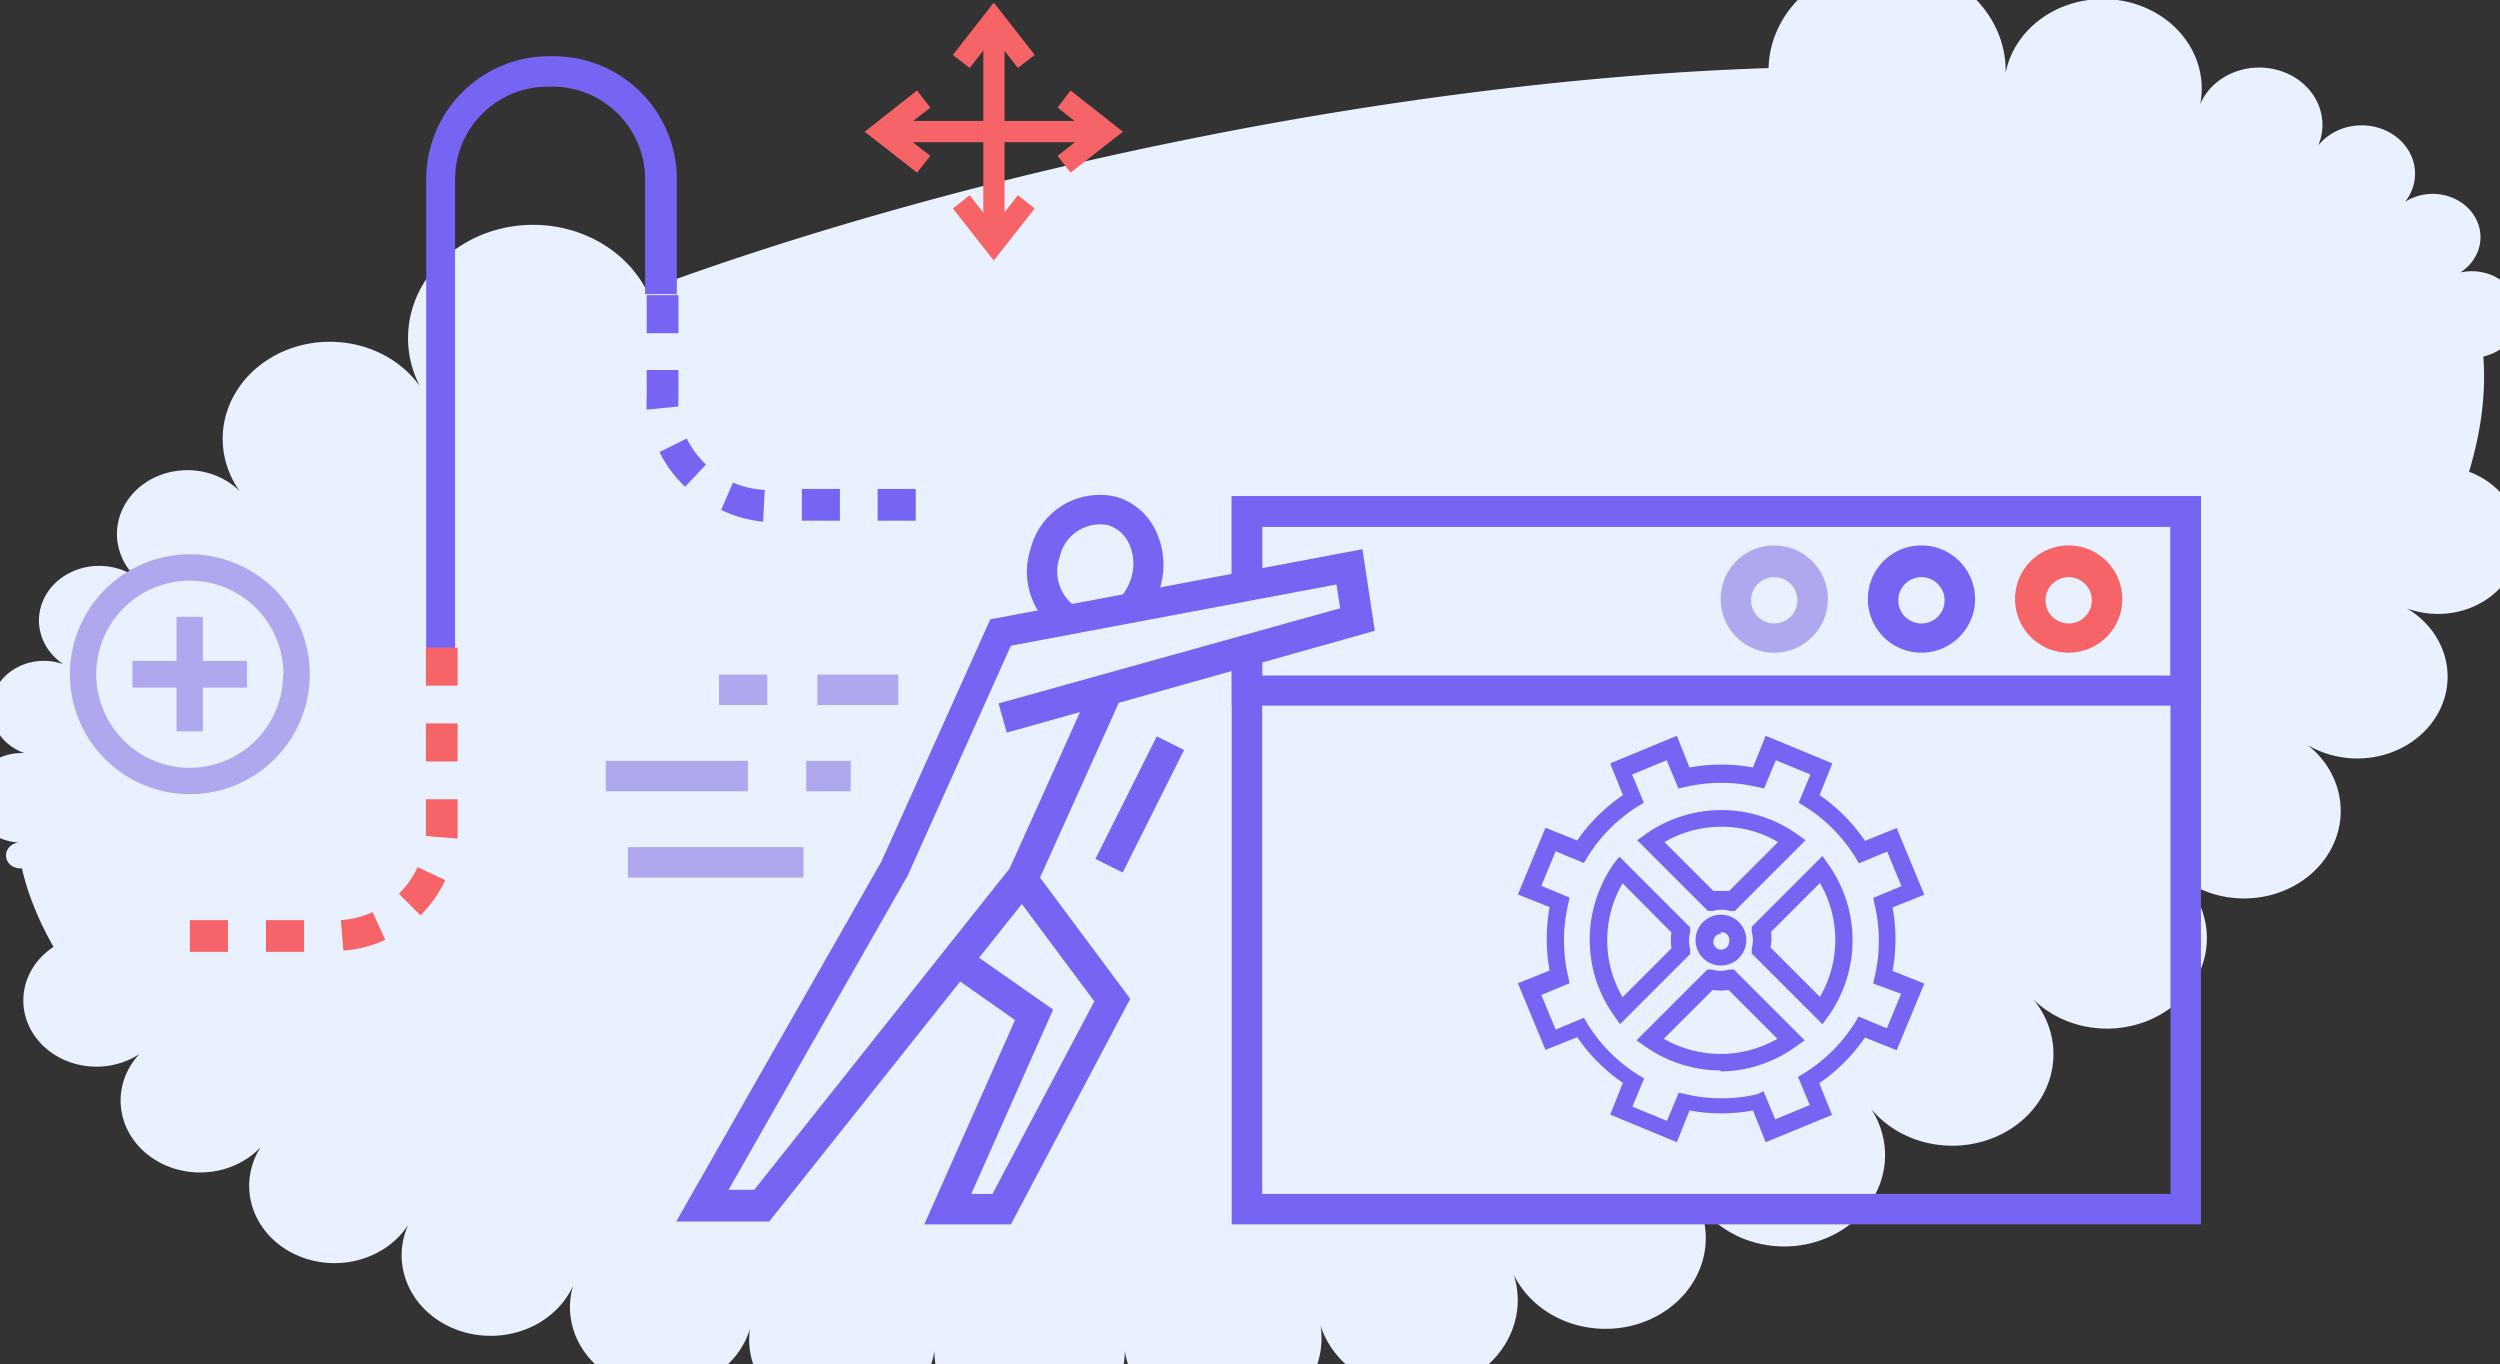 <svg xmlns="http://www.w3.org/2000/svg" viewBox="0 0 78.8 43" style=""><rect x="0" y="0" width="78.8" height="43" fill="#333333" stroke="none"/><path d="M0.59,26.556 a-9.339,8.455 0 0 0 0.18,-2.817 a-11.316,10.245 0 0 0 1.225,-2.803 a-16.616,15.043 0 0 0 2.262,-2.761 a-26.053,23.588 0 0 0 3.3,-2.69 a-42.751,38.705 0 0 0 5.679,-3.31 a-70.134,63.498 0 0 0 7.136,-3.037 C22.956,8.181 25.743,7.292 28.682,6.477 s6.032,-1.545 9.226,-2.179 S44.221,3.174 47.208,2.816 s5.871,-0.585 8.537,-0.67 A-59.284,53.674 0 0 0 63.217,2.299 a-33.235,30.09 0 0 0 6.134,0.982 a-18.624,16.861 0 0 0 3.718,1.308 a-11.488,10.401 0 0 0 2.74,1.772 a-8.329,7.541 0 0 0 1.738,2.229 a-8.384,7.591 0 0 0 0.728,2.647 q0.031,0.422 0.02,0.858 t-0.067,0.893 c-0.035,0.301 -0.09,0.61 -0.157,0.925 s-0.149,0.634 -0.247,0.957 a-22.675,20.529 0 0 0 -1.957,4.306 a-35.858,32.465 0 0 0 -3.131,4.306 a-50.7,45.903 0 0 0 -4.008,4.157 a-62.599,56.676 0 0 0 -4.634,3.863 a-63.507,57.498 0 0 0 -5.116,3.448 a-56.654,51.293 0 0 0 -5.48,2.92 a-50.34,45.577 0 0 0 -5.785,2.307 a-46.042,41.686 0 0 0 -6.09,1.605 a-43.721,39.584 0 0 0 -6.169,0.801 a-43.447,39.336 0 0 0 -6.004,0 a-44.743,40.509 0 0 0 -5.809,-0.709 a-47.361,42.88 0 0 0 -5.578,-1.347 a-44.535,40.321 0 0 0 -5.194,-1.924 a-35.051,31.735 0 0 0 -4.65,-2.449 a-24.687,22.351 0 0 0 -3.824,-2.931 a-16.573,15.004 0 0 0 -2.709,-3.377 q-0.231,-0.411 -0.423,-0.822 c-0.125,-0.273 -0.235,-0.549 -0.333,-0.826 s-0.176,-0.553 -0.239,-0.829 A-9.277,8.399 0 0 0 0.59,26.556 z" style="fill:#e9f0fe" id="svg_1" class=""/><path d="M20.384,12.502 v-0.84 h1 v0.84 a3,3 0 0 0 0,0.31 l-1,0.1 A3.8,3.8 0 0 1 20.384,12.502 zm0,-2 v-1.2 h1 v1.2 zm0.4,3.75 l0.86,-0.43 a2.93,2.93 0 0 0 0.61,0.82 l-0.66,0.7 A3.88,3.88 0 0 1 20.774,14.222 zm1.94,1.84 l0.38,-0.88 a2.86,2.86 0 0 0 1,0.23 l-0.05,1 A3.85,3.85 0 0 1 22.714,16.062 zm2.55,0.32 v-1 h1.2 v1 zm2.39,0 v-1 h1.2 v1 z" style="fill:#7565f2" id="svg_2" class=""/><path d="M13.434,20.452 V5.642 a3.88,3.88 0 0 1 3.87,-3.87 h0.16 a3.88,3.88 0 0 1 3.87,3.87 v3.63 h-1 v-3.63 a2.92,2.92 0 0 0 -2.92,-2.91 h-0.16 a2.92,2.92 0 0 0 -2.91,2.91 v14.81 z" style="fill:#7565f2" id="svg_3" class=""/><path d="M5.984,30.002 v-1 h1.2 v1 zm2.4,0 v-1 h1.2 v1 zm2.36,-1 a2.89,2.89 0 0 0 1,-0.25 l0.4,0.87 a3.8,3.8 0 0 1 -1.32,0.34 zm1.83,-0.83 a2.92,2.92 0 0 0 0.59,-0.84 l0.87,0.41 a3.89,3.89 0 0 1 -0.78,1.11 zm0.85,-1.82 c0,-0.08 0,-0.17 0,-0.25 v-0.91 h1 v0.91 c0,0.11 0,0.22 0,0.33 zm0,-2.35 v-1.2 h1 V24.002 zm0,-2.39 v-1.2 h1 v1.2 z" style="fill:#f66467" id="svg_4" class=""/><polygon points="69.374,38.592 38.824,38.592 38.824,20.522 39.784,20.522 39.784,37.632 68.414,37.632 68.414,16.602 39.784,16.602 39.784,18.492 38.824,18.492 38.824,15.642 69.374,15.642 69.374,38.592 " style="fill:#7565f2" id="svg_5" class=""/><polygon points="69.374,22.242 38.824,22.242 38.824,20.522 39.784,20.522 39.784,21.292 68.414,21.292 68.414,16.602 39.784,16.602 39.784,18.492 38.824,18.492 38.824,15.642 69.374,15.642 69.374,22.242 " style="fill:#7565f2" id="svg_6" class=""/><path d="M60.564,18.192 a0.73,0.73 0 1 1 -0.73,0.73 a0.73,0.73 0 0 1 0.73,-0.73 m0,-1 a1.69,1.69 0 1 0 1.69,1.69 a1.69,1.69 0 0 0 -1.69,-1.69 z" style="fill:#7565f2" id="svg_7" class=""/><path d="M65.204,18.192 a0.73,0.73 0 1 1 -0.73,0.73 a0.73,0.73 0 0 1 0.73,-0.73 m0,-1 a1.69,1.69 0 1 0 1.69,1.69 a1.69,1.69 0 0 0 -1.69,-1.69 z" style="fill:#f66467" id="svg_8" class=""/><path d="M55.924,18.192 a0.73,0.73 0 1 1 -0.73,0.73 a0.73,0.73 0 0 1 0.73,-0.73 m0,-1 a1.69,1.69 0 1 0 1.69,1.69 a1.69,1.69 0 0 0 -1.69,-1.69 z" style="fill:#aea8ef" id="svg_9" class=""/><path d="M33.484,20.002 a2.31,2.31 0 0 1 -1,-2.7 a2.25,2.25 0 0 1 2.71,-1.64 a2,2 0 0 1 1.26,1.12 a2.47,2.47 0 0 1 0.11,1.74 a2.55,2.55 0 0 1 -0.59,1 l-0.69,-0.66 a1.59,1.59 0 0 0 0.37,-0.64 a1.52,1.52 0 0 0 -0.06,-1.07 a1.08,1.08 0 0 0 -0.67,-0.6 a1.3,1.3 0 0 0 -1.52,1 a1.35,1.35 0 0 0 0.53,1.59 z" style="fill:#7565f2" id="svg_10" class=""/><polygon points="31.864,38.592 29.134,38.592 31.994,32.152 29.874,30.662 30.424,29.882 33.194,31.822 30.614,37.632 31.284,37.632 34.494,31.562 31.834,27.992 32.604,27.422 35.624,31.482 31.864,38.592 " style="fill:#7565f2" id="svg_11" class=""/><path d="M24.244,38.502 h-2.93 l6.47,-11.35 l3.43,-7.63 l11.73,-2.21 l0.39,2.57 l-8.07,2.27 l-2.6,5.77 zm-1.28,-1 h0.81 l8.05,-10.13 l2.22,-4.93 l-2.31,0.65 l-0.26,-0.92 l10.77,-3 l-0.12,-0.75 l-10.26,1.93 l-3.25,7.24 z" style="fill:#7565f2" id="svg_12" class=""/><rect x="19.794" y="26.702" width="5.53" height="0.96" style="fill:#aea8ef" id="svg_13" class=""/><rect x="25.764" y="21.262" width="2.55" height="0.96" style="fill:#aea8ef" id="svg_14" class=""/><rect x="22.664" y="21.262" width="1.52" height="0.96" style="fill:#aea8ef" id="svg_15" class=""/><rect x="25.414" y="23.982" width="1.4" height="0.96" style="fill:#aea8ef" id="svg_16" class=""/><rect x="19.094" y="23.982" width="4.48" height="0.96" style="fill:#aea8ef" id="svg_17" class=""/><rect x="-35.126" y="360.012" width="4.32" height="0.96" transform="rotate(-63.4 -269.836,137.152) " style="fill:#7565f2" id="svg_18" class=""/><rect x="27.804" y="3.812" width="7.04" height="0.67" style="fill:#f66467" id="svg_19" class=""/><polygon points="33.744,5.442 33.334,4.912 34.304,4.152 33.334,3.392 33.744,2.852 35.394,4.152 33.744,5.442 " style="fill:#f66467" id="svg_20" class=""/><polygon points="28.904,5.442 27.254,4.152 28.904,2.852 29.324,3.392 28.344,4.152 29.324,4.912 28.904,5.442 " style="fill:#f66467" id="svg_21" class=""/><rect x="30.994" y="0.632" width="0.67" height="7.04" style="fill:#f66467" id="svg_22" class=""/><polygon points="31.324,8.212 30.034,6.572 30.564,6.152 31.324,7.122 32.084,6.152 32.614,6.572 31.324,8.212 " style="fill:#f66467" id="svg_23" class=""/><polygon points="32.084,2.142 31.324,1.172 30.564,2.142 30.034,1.732 31.324,0.082 32.614,1.732 32.084,2.142 " style="fill:#f66467" id="svg_24" class=""/><path d="M55.654,36.002 l-0.4,-1 a5.53,5.53 0 0 1 -2,0 l-0.4,1 l-2.1,-0.87 l0.4,-1 a5.54,5.54 0 0 1 -1.44,-1.44 l-1,0.4 l-0.87,-2.1 l1,-0.4 a5.53,5.53 0 0 1 0,-2 l-1,-0.4 l0.87,-2.1 l1,0.4 a5.55,5.55 0 0 1 1.44,-1.43 l-0.4,-1 l2.1,-0.87 l0.4,1 a5.49,5.49 0 0 1 2,0 l0.4,-1 l2.1,0.87 l-0.4,1 a5.54,5.54 0 0 1 1.43,1.44 l1,-0.4 l0.87,2.1 l-1,0.4 a5.55,5.55 0 0 1 0,2 l1,0.4 l-0.87,2.1 l-1,-0.4 a5.54,5.54 0 0 1 -1.44,1.44 l0.4,1 zm-0.07,-1.61 l0.37,0.89 l1.09,-0.45 l-0.37,-0.89 l0.2,-0.12 a5,5 0 0 0 1.59,-1.58 l0.12,-0.2 l0.89,0.37 l0.45,-1.09 L59.044,31.002 l0.05,-0.23 a5,5 0 0 0 0,-2.24 l-0.05,-0.23 l0.89,-0.37 l-0.45,-1.09 l-0.89,0.37 l-0.12,-0.2 a5,5 0 0 0 -1.58,-1.59 l-0.2,-0.12 l0.37,-0.89 l-1.09,-0.45 l-0.37,0.89 l-0.23,-0.05 a5,5 0 0 0 -2.24,0 l-0.23,0.05 l-0.37,-0.89 l-1.09,0.45 l0.37,0.89 l-0.2,0.12 A5,5 0 0 0 50.044,27.002 l-0.12,0.2 l-0.89,-0.37 l-0.45,1.09 l0.89,0.37 l-0.05,0.23 a5,5 0 0 0 0,2.24 l0.05,0.23 l-0.89,0.37 l0.45,1.09 l0.89,-0.37 l0.12,0.2 a5,5 0 0 0 1.58,1.59 l0.2,0.12 l-0.37,0.89 l1.09,0.45 l0.37,-0.89 l0.23,0.05 a5,5 0 0 0 2.24,0 zm-1.35,-0.65 a4.17,4.17 0 0 1 -2.38,-0.76 l-0.27,-0.19 l2.23,-2.23 l0.15,0 a1,1 0 0 0 0.54,0 l0.15,0 l2.23,2.23 l-0.27,0.19 A4.13,4.13 0 0 1 54.234,33.772 zm-1.79,-1 a3.59,3.59 0 0 0 3.58,0 l-1.54,-1.54 a1.6,1.6 0 0 1 -0.5,0 zm5,-0.46 l-2.23,-2.23 l0,-0.15 a1,1 0 0 0 0,-0.54 l0,-0.15 l2.23,-2.23 l0.19,0.27 a4.13,4.13 0 0 1 0,4.77 zm-1.62,-2.4 l1.54,1.54 a3.65,3.65 0 0 0 0.21,-0.42 a3.57,3.57 0 0 0 -0.21,-3.17 l-1.54,1.54 A1.6,1.6 0 0 1 55.804,29.882 zm-4.76,2.4 l-0.19,-0.27 a4.12,4.12 0 0 1 -0.44,-4 a4.17,4.17 0 0 1 0.44,-0.8 L51.044,27.002 l2.23,2.23 l0,0.15 a1,1 0 0 0 0,0.54 l0,0.15 zm0.08,-4.44 a3.42,3.42 0 0 0 -0.21,0.42 a3.57,3.57 0 0 0 0.21,3.17 l1.54,-1.54 a1.6,1.6 0 0 1 0,-0.5 zm3.11,2.59 a0.8,0.8 0 1 1 0.79,-0.8 A0.8,0.8 0 0 1 54.234,30.432 zm0,-1 a0.25,0.25 0 1 0 0.25,0.25 A0.25,0.25 0 0 0 54.234,29.382 zm-0.42,-0.72 l-2.23,-2.23 l0.27,-0.19 a4.13,4.13 0 0 1 4.77,0 l0.27,0.19 l-2.23,2.23 l-0.15,0 a1,1 0 0 0 -0.54,0 zm0.42,-0.63 l0.25,0 l1.54,-1.54 a3.81,3.81 0 0 0 -0.41,-0.21 a3.58,3.58 0 0 0 -3.17,0.21 l1.54,1.54 z" style="fill:#7565f2" id="svg_25" class=""/><path d="M2.204,21.252 a3.78,3.78 0 1 1 3.78,3.78 A3.78,3.78 0 0 1 2.204,21.252 zm6.73,0 a2.95,2.95 0 1 0 -2.95,2.95 A2.95,2.95 0 0 0 8.924,21.252 z" style="fill:#aea8ef" id="svg_26" class=""/><rect x="4.174" y="20.832" width="3.61" height="0.84" style="fill:#aea8ef" id="svg_27" class=""/><rect x="5.564" y="19.442" width="0.83" height="3.61" style="fill:#aea8ef" id="svg_28" class=""/></svg>